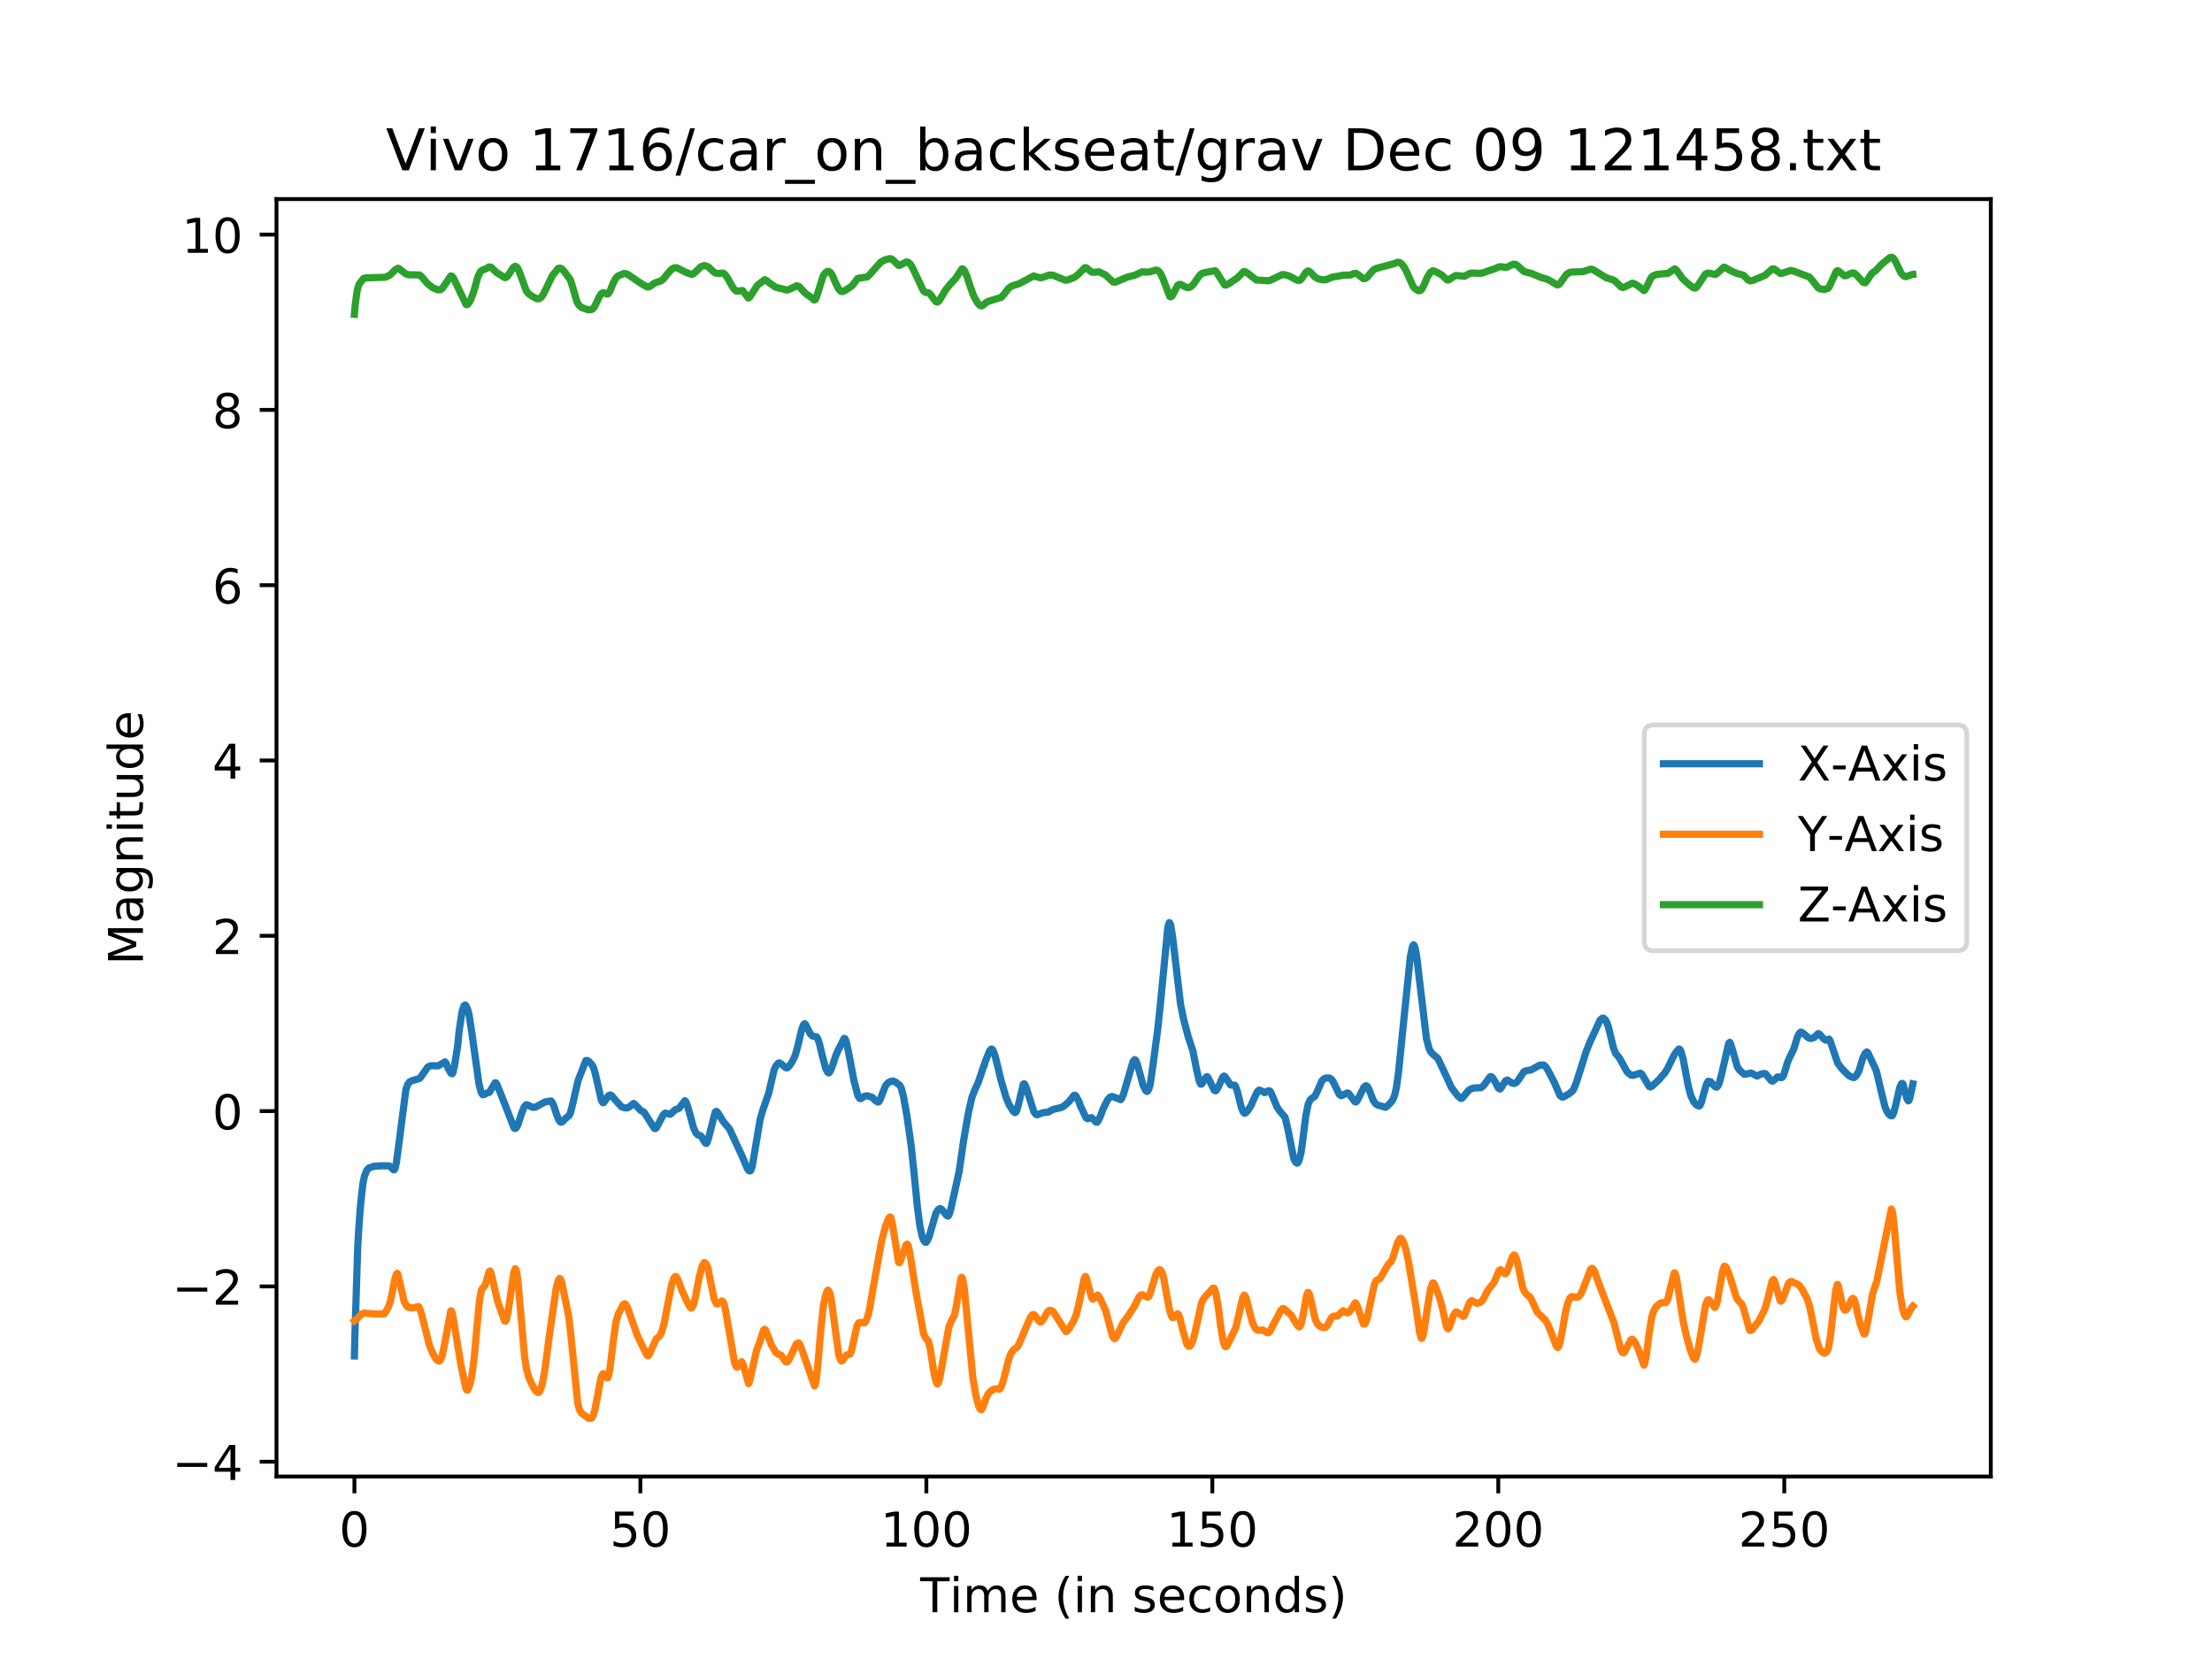<?xml version="1.0" encoding="utf-8" standalone="no"?>
<!DOCTYPE svg PUBLIC "-//W3C//DTD SVG 1.1//EN"
  "http://www.w3.org/Graphics/SVG/1.1/DTD/svg11.dtd">
<!-- Created with matplotlib (https://matplotlib.org/) -->
<svg height="345.6pt" version="1.1" viewBox="0 0 460.8 345.6" width="460.8pt" xmlns="http://www.w3.org/2000/svg" xmlns:xlink="http://www.w3.org/1999/xlink">
 <defs>
  <style type="text/css">
*{stroke-linecap:butt;stroke-linejoin:round;}
  </style>
 </defs>
 <g id="figure_1">
  <g id="patch_1">
   <path d="M 0 345.6 
L 460.8 345.6 
L 460.8 0 
L 0 0 
z
" style="fill:#ffffff;"/>
  </g>
  <g id="axes_1">
   <g id="patch_2">
    <path d="M 57.6 307.584 
L 414.72 307.584 
L 414.72 41.472 
L 57.6 41.472 
z
" style="fill:#ffffff;"/>
   </g>
   <g id="matplotlib.axis_1">
    <g id="xtick_1">
     <g id="line2d_1">
      <defs>
       <path d="M 0 0 
L 0 3.5 
" id="mf038169e61" style="stroke:#000000;stroke-width:0.8;"/>
      </defs>
      <g>
       <use style="stroke:#000000;stroke-width:0.8;" x="73.833" xlink:href="#mf038169e61" y="307.584"/>
      </g>
     </g>
     <g id="text_1">
      <!-- 0 -->
      <defs>
       <path d="M 31.781 66.406 
Q 24.172 66.406 20.328 58.906 
Q 16.5 51.422 16.5 36.375 
Q 16.5 21.391 20.328 13.891 
Q 24.172 6.391 31.781 6.391 
Q 39.453 6.391 43.281 13.891 
Q 47.125 21.391 47.125 36.375 
Q 47.125 51.422 43.281 58.906 
Q 39.453 66.406 31.781 66.406 
z
M 31.781 74.219 
Q 44.047 74.219 50.516 64.516 
Q 56.984 54.828 56.984 36.375 
Q 56.984 17.969 50.516 8.266 
Q 44.047 -1.422 31.781 -1.422 
Q 19.531 -1.422 13.062 8.266 
Q 6.594 17.969 6.594 36.375 
Q 6.594 54.828 13.062 64.516 
Q 19.531 74.219 31.781 74.219 
z
" id="DejaVuSans-48"/>
      </defs>
      <g transform="translate(70.651 322.182)scale(0.1 -0.1)">
       <use xlink:href="#DejaVuSans-48"/>
      </g>
     </g>
    </g>
    <g id="xtick_2">
     <g id="line2d_2">
      <g>
       <use style="stroke:#000000;stroke-width:0.8;" x="133.405" xlink:href="#mf038169e61" y="307.584"/>
      </g>
     </g>
     <g id="text_2">
      <!-- 50 -->
      <defs>
       <path d="M 10.797 72.906 
L 49.516 72.906 
L 49.516 64.594 
L 19.828 64.594 
L 19.828 46.734 
Q 21.969 47.469 24.109 47.828 
Q 26.266 48.188 28.422 48.188 
Q 40.625 48.188 47.75 41.5 
Q 54.891 34.812 54.891 23.391 
Q 54.891 11.625 47.562 5.094 
Q 40.234 -1.422 26.906 -1.422 
Q 22.312 -1.422 17.547 -0.641 
Q 12.797 0.141 7.719 1.703 
L 7.719 11.625 
Q 12.109 9.234 16.797 8.062 
Q 21.484 6.891 26.703 6.891 
Q 35.156 6.891 40.078 11.328 
Q 45.016 15.766 45.016 23.391 
Q 45.016 31 40.078 35.438 
Q 35.156 39.891 26.703 39.891 
Q 22.75 39.891 18.812 39.016 
Q 14.891 38.141 10.797 36.281 
z
" id="DejaVuSans-53"/>
      </defs>
      <g transform="translate(127.043 322.182)scale(0.1 -0.1)">
       <use xlink:href="#DejaVuSans-53"/>
       <use x="63.623" xlink:href="#DejaVuSans-48"/>
      </g>
     </g>
    </g>
    <g id="xtick_3">
     <g id="line2d_3">
      <g>
       <use style="stroke:#000000;stroke-width:0.8;" x="192.978" xlink:href="#mf038169e61" y="307.584"/>
      </g>
     </g>
     <g id="text_3">
      <!-- 100 -->
      <defs>
       <path d="M 12.406 8.297 
L 28.516 8.297 
L 28.516 63.922 
L 10.984 60.406 
L 10.984 69.391 
L 28.422 72.906 
L 38.281 72.906 
L 38.281 8.297 
L 54.391 8.297 
L 54.391 0 
L 12.406 0 
z
" id="DejaVuSans-49"/>
      </defs>
      <g transform="translate(183.434 322.182)scale(0.1 -0.1)">
       <use xlink:href="#DejaVuSans-49"/>
       <use x="63.623" xlink:href="#DejaVuSans-48"/>
       <use x="127.246" xlink:href="#DejaVuSans-48"/>
      </g>
     </g>
    </g>
    <g id="xtick_4">
     <g id="line2d_4">
      <g>
       <use style="stroke:#000000;stroke-width:0.8;" x="252.55" xlink:href="#mf038169e61" y="307.584"/>
      </g>
     </g>
     <g id="text_4">
      <!-- 150 -->
      <g transform="translate(243.006 322.182)scale(0.1 -0.1)">
       <use xlink:href="#DejaVuSans-49"/>
       <use x="63.623" xlink:href="#DejaVuSans-53"/>
       <use x="127.246" xlink:href="#DejaVuSans-48"/>
      </g>
     </g>
    </g>
    <g id="xtick_5">
     <g id="line2d_5">
      <g>
       <use style="stroke:#000000;stroke-width:0.8;" x="312.123" xlink:href="#mf038169e61" y="307.584"/>
      </g>
     </g>
     <g id="text_5">
      <!-- 200 -->
      <defs>
       <path d="M 19.188 8.297 
L 53.609 8.297 
L 53.609 0 
L 7.328 0 
L 7.328 8.297 
Q 12.938 14.109 22.625 23.891 
Q 32.328 33.688 34.812 36.531 
Q 39.547 41.844 41.422 45.531 
Q 43.312 49.219 43.312 52.781 
Q 43.312 58.594 39.234 62.25 
Q 35.156 65.922 28.609 65.922 
Q 23.969 65.922 18.812 64.312 
Q 13.672 62.703 7.812 59.422 
L 7.812 69.391 
Q 13.766 71.781 18.938 73 
Q 24.125 74.219 28.422 74.219 
Q 39.75 74.219 46.484 68.547 
Q 53.219 62.891 53.219 53.422 
Q 53.219 48.922 51.531 44.891 
Q 49.859 40.875 45.406 35.406 
Q 44.188 33.984 37.641 27.219 
Q 31.109 20.453 19.188 8.297 
z
" id="DejaVuSans-50"/>
      </defs>
      <g transform="translate(302.579 322.182)scale(0.1 -0.1)">
       <use xlink:href="#DejaVuSans-50"/>
       <use x="63.623" xlink:href="#DejaVuSans-48"/>
       <use x="127.246" xlink:href="#DejaVuSans-48"/>
      </g>
     </g>
    </g>
    <g id="xtick_6">
     <g id="line2d_6">
      <g>
       <use style="stroke:#000000;stroke-width:0.8;" x="371.695" xlink:href="#mf038169e61" y="307.584"/>
      </g>
     </g>
     <g id="text_6">
      <!-- 250 -->
      <g transform="translate(362.151 322.182)scale(0.1 -0.1)">
       <use xlink:href="#DejaVuSans-50"/>
       <use x="63.623" xlink:href="#DejaVuSans-53"/>
       <use x="127.246" xlink:href="#DejaVuSans-48"/>
      </g>
     </g>
    </g>
    <g id="text_7">
     <!-- Time (in seconds) -->
     <defs>
      <path d="M -0.297 72.906 
L 61.375 72.906 
L 61.375 64.594 
L 35.5 64.594 
L 35.5 0 
L 25.594 0 
L 25.594 64.594 
L -0.297 64.594 
z
" id="DejaVuSans-84"/>
      <path d="M 9.422 54.688 
L 18.406 54.688 
L 18.406 0 
L 9.422 0 
z
M 9.422 75.984 
L 18.406 75.984 
L 18.406 64.594 
L 9.422 64.594 
z
" id="DejaVuSans-105"/>
      <path d="M 52 44.188 
Q 55.375 50.25 60.062 53.125 
Q 64.75 56 71.094 56 
Q 79.641 56 84.281 50.016 
Q 88.922 44.047 88.922 33.016 
L 88.922 0 
L 79.891 0 
L 79.891 32.719 
Q 79.891 40.578 77.094 44.375 
Q 74.312 48.188 68.609 48.188 
Q 61.625 48.188 57.562 43.547 
Q 53.516 38.922 53.516 30.906 
L 53.516 0 
L 44.484 0 
L 44.484 32.719 
Q 44.484 40.625 41.703 44.406 
Q 38.922 48.188 33.109 48.188 
Q 26.219 48.188 22.156 43.531 
Q 18.109 38.875 18.109 30.906 
L 18.109 0 
L 9.078 0 
L 9.078 54.688 
L 18.109 54.688 
L 18.109 46.188 
Q 21.188 51.219 25.484 53.609 
Q 29.781 56 35.688 56 
Q 41.656 56 45.828 52.969 
Q 50 49.953 52 44.188 
z
" id="DejaVuSans-109"/>
      <path d="M 56.203 29.594 
L 56.203 25.203 
L 14.891 25.203 
Q 15.484 15.922 20.484 11.062 
Q 25.484 6.203 34.422 6.203 
Q 39.594 6.203 44.453 7.469 
Q 49.312 8.734 54.109 11.281 
L 54.109 2.781 
Q 49.266 0.734 44.188 -0.344 
Q 39.109 -1.422 33.891 -1.422 
Q 20.797 -1.422 13.156 6.188 
Q 5.516 13.812 5.516 26.812 
Q 5.516 40.234 12.766 48.109 
Q 20.016 56 32.328 56 
Q 43.359 56 49.781 48.891 
Q 56.203 41.797 56.203 29.594 
z
M 47.219 32.234 
Q 47.125 39.594 43.094 43.984 
Q 39.062 48.391 32.422 48.391 
Q 24.906 48.391 20.391 44.141 
Q 15.875 39.891 15.188 32.172 
z
" id="DejaVuSans-101"/>
      <path id="DejaVuSans-32"/>
      <path d="M 31 75.875 
Q 24.469 64.656 21.281 53.656 
Q 18.109 42.672 18.109 31.391 
Q 18.109 20.125 21.312 9.062 
Q 24.516 -2 31 -13.188 
L 23.188 -13.188 
Q 15.875 -1.703 12.234 9.375 
Q 8.594 20.453 8.594 31.391 
Q 8.594 42.281 12.203 53.312 
Q 15.828 64.359 23.188 75.875 
z
" id="DejaVuSans-40"/>
      <path d="M 54.891 33.016 
L 54.891 0 
L 45.906 0 
L 45.906 32.719 
Q 45.906 40.484 42.875 44.328 
Q 39.844 48.188 33.797 48.188 
Q 26.516 48.188 22.312 43.547 
Q 18.109 38.922 18.109 30.906 
L 18.109 0 
L 9.078 0 
L 9.078 54.688 
L 18.109 54.688 
L 18.109 46.188 
Q 21.344 51.125 25.703 53.562 
Q 30.078 56 35.797 56 
Q 45.219 56 50.047 50.172 
Q 54.891 44.344 54.891 33.016 
z
" id="DejaVuSans-110"/>
      <path d="M 44.281 53.078 
L 44.281 44.578 
Q 40.484 46.531 36.375 47.5 
Q 32.281 48.484 27.875 48.484 
Q 21.188 48.484 17.844 46.438 
Q 14.5 44.391 14.5 40.281 
Q 14.5 37.156 16.891 35.375 
Q 19.281 33.594 26.516 31.984 
L 29.594 31.297 
Q 39.156 29.25 43.188 25.516 
Q 47.219 21.781 47.219 15.094 
Q 47.219 7.469 41.188 3.016 
Q 35.156 -1.422 24.609 -1.422 
Q 20.219 -1.422 15.453 -0.562 
Q 10.688 0.297 5.422 2 
L 5.422 11.281 
Q 10.406 8.688 15.234 7.391 
Q 20.062 6.109 24.812 6.109 
Q 31.156 6.109 34.562 8.281 
Q 37.984 10.453 37.984 14.406 
Q 37.984 18.062 35.516 20.016 
Q 33.062 21.969 24.703 23.781 
L 21.578 24.516 
Q 13.234 26.266 9.516 29.906 
Q 5.812 33.547 5.812 39.891 
Q 5.812 47.609 11.281 51.797 
Q 16.75 56 26.812 56 
Q 31.781 56 36.172 55.266 
Q 40.578 54.547 44.281 53.078 
z
" id="DejaVuSans-115"/>
      <path d="M 48.781 52.594 
L 48.781 44.188 
Q 44.969 46.297 41.141 47.344 
Q 37.312 48.391 33.406 48.391 
Q 24.656 48.391 19.812 42.844 
Q 14.984 37.312 14.984 27.297 
Q 14.984 17.281 19.812 11.734 
Q 24.656 6.203 33.406 6.203 
Q 37.312 6.203 41.141 7.25 
Q 44.969 8.297 48.781 10.406 
L 48.781 2.094 
Q 45.016 0.344 40.984 -0.531 
Q 36.969 -1.422 32.422 -1.422 
Q 20.062 -1.422 12.781 6.344 
Q 5.516 14.109 5.516 27.297 
Q 5.516 40.672 12.859 48.328 
Q 20.219 56 33.016 56 
Q 37.156 56 41.109 55.141 
Q 45.062 54.297 48.781 52.594 
z
" id="DejaVuSans-99"/>
      <path d="M 30.609 48.391 
Q 23.391 48.391 19.188 42.75 
Q 14.984 37.109 14.984 27.297 
Q 14.984 17.484 19.156 11.844 
Q 23.344 6.203 30.609 6.203 
Q 37.797 6.203 41.984 11.859 
Q 46.188 17.531 46.188 27.297 
Q 46.188 37.016 41.984 42.703 
Q 37.797 48.391 30.609 48.391 
z
M 30.609 56 
Q 42.328 56 49.016 48.375 
Q 55.719 40.766 55.719 27.297 
Q 55.719 13.875 49.016 6.219 
Q 42.328 -1.422 30.609 -1.422 
Q 18.844 -1.422 12.172 6.219 
Q 5.516 13.875 5.516 27.297 
Q 5.516 40.766 12.172 48.375 
Q 18.844 56 30.609 56 
z
" id="DejaVuSans-111"/>
      <path d="M 45.406 46.391 
L 45.406 75.984 
L 54.391 75.984 
L 54.391 0 
L 45.406 0 
L 45.406 8.203 
Q 42.578 3.328 38.25 0.953 
Q 33.938 -1.422 27.875 -1.422 
Q 17.969 -1.422 11.734 6.484 
Q 5.516 14.406 5.516 27.297 
Q 5.516 40.188 11.734 48.094 
Q 17.969 56 27.875 56 
Q 33.938 56 38.25 53.625 
Q 42.578 51.266 45.406 46.391 
z
M 14.797 27.297 
Q 14.797 17.391 18.875 11.75 
Q 22.953 6.109 30.078 6.109 
Q 37.203 6.109 41.297 11.75 
Q 45.406 17.391 45.406 27.297 
Q 45.406 37.203 41.297 42.844 
Q 37.203 48.484 30.078 48.484 
Q 22.953 48.484 18.875 42.844 
Q 14.797 37.203 14.797 27.297 
z
" id="DejaVuSans-100"/>
      <path d="M 8.016 75.875 
L 15.828 75.875 
Q 23.141 64.359 26.781 53.312 
Q 30.422 42.281 30.422 31.391 
Q 30.422 20.453 26.781 9.375 
Q 23.141 -1.703 15.828 -13.188 
L 8.016 -13.188 
Q 14.5 -2 17.703 9.062 
Q 20.906 20.125 20.906 31.391 
Q 20.906 42.672 17.703 53.656 
Q 14.5 64.656 8.016 75.875 
z
" id="DejaVuSans-41"/>
     </defs>
     <g transform="translate(191.697 335.861)scale(0.1 -0.1)">
      <use xlink:href="#DejaVuSans-84"/>
      <use x="61.037" xlink:href="#DejaVuSans-105"/>
      <use x="88.82" xlink:href="#DejaVuSans-109"/>
      <use x="186.232" xlink:href="#DejaVuSans-101"/>
      <use x="247.756" xlink:href="#DejaVuSans-32"/>
      <use x="279.543" xlink:href="#DejaVuSans-40"/>
      <use x="318.557" xlink:href="#DejaVuSans-105"/>
      <use x="346.34" xlink:href="#DejaVuSans-110"/>
      <use x="409.719" xlink:href="#DejaVuSans-32"/>
      <use x="441.506" xlink:href="#DejaVuSans-115"/>
      <use x="493.605" xlink:href="#DejaVuSans-101"/>
      <use x="555.129" xlink:href="#DejaVuSans-99"/>
      <use x="610.109" xlink:href="#DejaVuSans-111"/>
      <use x="671.291" xlink:href="#DejaVuSans-110"/>
      <use x="734.67" xlink:href="#DejaVuSans-100"/>
      <use x="798.146" xlink:href="#DejaVuSans-115"/>
      <use x="850.246" xlink:href="#DejaVuSans-41"/>
     </g>
    </g>
   </g>
   <g id="matplotlib.axis_2">
    <g id="ytick_1">
     <g id="line2d_7">
      <defs>
       <path d="M 0 0 
L -3.5 0 
" id="m3934ffe1f2" style="stroke:#000000;stroke-width:0.8;"/>
      </defs>
      <g>
       <use style="stroke:#000000;stroke-width:0.8;" x="57.6" xlink:href="#m3934ffe1f2" y="304.502"/>
      </g>
     </g>
     <g id="text_8">
      <!-- −4 -->
      <defs>
       <path d="M 10.594 35.5 
L 73.188 35.5 
L 73.188 27.203 
L 10.594 27.203 
z
" id="DejaVuSans-8722"/>
       <path d="M 37.797 64.312 
L 12.891 25.391 
L 37.797 25.391 
z
M 35.203 72.906 
L 47.609 72.906 
L 47.609 25.391 
L 58.016 25.391 
L 58.016 17.188 
L 47.609 17.188 
L 47.609 0 
L 37.797 0 
L 37.797 17.188 
L 4.891 17.188 
L 4.891 26.703 
z
" id="DejaVuSans-52"/>
      </defs>
      <g transform="translate(35.858 308.301)scale(0.1 -0.1)">
       <use xlink:href="#DejaVuSans-8722"/>
       <use x="83.789" xlink:href="#DejaVuSans-52"/>
      </g>
     </g>
    </g>
    <g id="ytick_2">
     <g id="line2d_8">
      <g>
       <use style="stroke:#000000;stroke-width:0.8;" x="57.6" xlink:href="#m3934ffe1f2" y="267.983"/>
      </g>
     </g>
     <g id="text_9">
      <!-- −2 -->
      <g transform="translate(35.858 271.782)scale(0.1 -0.1)">
       <use xlink:href="#DejaVuSans-8722"/>
       <use x="83.789" xlink:href="#DejaVuSans-50"/>
      </g>
     </g>
    </g>
    <g id="ytick_3">
     <g id="line2d_9">
      <g>
       <use style="stroke:#000000;stroke-width:0.8;" x="57.6" xlink:href="#m3934ffe1f2" y="231.464"/>
      </g>
     </g>
     <g id="text_10">
      <!-- 0 -->
      <g transform="translate(44.237 235.263)scale(0.1 -0.1)">
       <use xlink:href="#DejaVuSans-48"/>
      </g>
     </g>
    </g>
    <g id="ytick_4">
     <g id="line2d_10">
      <g>
       <use style="stroke:#000000;stroke-width:0.8;" x="57.6" xlink:href="#m3934ffe1f2" y="194.945"/>
      </g>
     </g>
     <g id="text_11">
      <!-- 2 -->
      <g transform="translate(44.237 198.744)scale(0.1 -0.1)">
       <use xlink:href="#DejaVuSans-50"/>
      </g>
     </g>
    </g>
    <g id="ytick_5">
     <g id="line2d_11">
      <g>
       <use style="stroke:#000000;stroke-width:0.8;" x="57.6" xlink:href="#m3934ffe1f2" y="158.426"/>
      </g>
     </g>
     <g id="text_12">
      <!-- 4 -->
      <g transform="translate(44.237 162.226)scale(0.1 -0.1)">
       <use xlink:href="#DejaVuSans-52"/>
      </g>
     </g>
    </g>
    <g id="ytick_6">
     <g id="line2d_12">
      <g>
       <use style="stroke:#000000;stroke-width:0.8;" x="57.6" xlink:href="#m3934ffe1f2" y="121.908"/>
      </g>
     </g>
     <g id="text_13">
      <!-- 6 -->
      <defs>
       <path d="M 33.016 40.375 
Q 26.375 40.375 22.484 35.828 
Q 18.609 31.297 18.609 23.391 
Q 18.609 15.531 22.484 10.953 
Q 26.375 6.391 33.016 6.391 
Q 39.656 6.391 43.531 10.953 
Q 47.406 15.531 47.406 23.391 
Q 47.406 31.297 43.531 35.828 
Q 39.656 40.375 33.016 40.375 
z
M 52.594 71.297 
L 52.594 62.312 
Q 48.875 64.062 45.094 64.984 
Q 41.312 65.922 37.594 65.922 
Q 27.828 65.922 22.672 59.328 
Q 17.531 52.734 16.797 39.406 
Q 19.672 43.656 24.016 45.922 
Q 28.375 48.188 33.594 48.188 
Q 44.578 48.188 50.953 41.516 
Q 57.328 34.859 57.328 23.391 
Q 57.328 12.156 50.688 5.359 
Q 44.047 -1.422 33.016 -1.422 
Q 20.359 -1.422 13.672 8.266 
Q 6.984 17.969 6.984 36.375 
Q 6.984 53.656 15.188 63.938 
Q 23.391 74.219 37.203 74.219 
Q 40.922 74.219 44.703 73.484 
Q 48.484 72.75 52.594 71.297 
z
" id="DejaVuSans-54"/>
      </defs>
      <g transform="translate(44.237 125.707)scale(0.1 -0.1)">
       <use xlink:href="#DejaVuSans-54"/>
      </g>
     </g>
    </g>
    <g id="ytick_7">
     <g id="line2d_13">
      <g>
       <use style="stroke:#000000;stroke-width:0.8;" x="57.6" xlink:href="#m3934ffe1f2" y="85.389"/>
      </g>
     </g>
     <g id="text_14">
      <!-- 8 -->
      <defs>
       <path d="M 31.781 34.625 
Q 24.75 34.625 20.719 30.859 
Q 16.703 27.094 16.703 20.516 
Q 16.703 13.922 20.719 10.156 
Q 24.75 6.391 31.781 6.391 
Q 38.812 6.391 42.859 10.172 
Q 46.922 13.969 46.922 20.516 
Q 46.922 27.094 42.891 30.859 
Q 38.875 34.625 31.781 34.625 
z
M 21.922 38.812 
Q 15.578 40.375 12.031 44.719 
Q 8.5 49.078 8.5 55.328 
Q 8.5 64.062 14.719 69.141 
Q 20.953 74.219 31.781 74.219 
Q 42.672 74.219 48.875 69.141 
Q 55.078 64.062 55.078 55.328 
Q 55.078 49.078 51.531 44.719 
Q 48 40.375 41.703 38.812 
Q 48.828 37.156 52.797 32.312 
Q 56.781 27.484 56.781 20.516 
Q 56.781 9.906 50.312 4.234 
Q 43.844 -1.422 31.781 -1.422 
Q 19.734 -1.422 13.25 4.234 
Q 6.781 9.906 6.781 20.516 
Q 6.781 27.484 10.781 32.312 
Q 14.797 37.156 21.922 38.812 
z
M 18.312 54.391 
Q 18.312 48.734 21.844 45.562 
Q 25.391 42.391 31.781 42.391 
Q 38.141 42.391 41.719 45.562 
Q 45.312 48.734 45.312 54.391 
Q 45.312 60.062 41.719 63.234 
Q 38.141 66.406 31.781 66.406 
Q 25.391 66.406 21.844 63.234 
Q 18.312 60.062 18.312 54.391 
z
" id="DejaVuSans-56"/>
      </defs>
      <g transform="translate(44.237 89.188)scale(0.1 -0.1)">
       <use xlink:href="#DejaVuSans-56"/>
      </g>
     </g>
    </g>
    <g id="ytick_8">
     <g id="line2d_14">
      <g>
       <use style="stroke:#000000;stroke-width:0.8;" x="57.6" xlink:href="#m3934ffe1f2" y="48.87"/>
      </g>
     </g>
     <g id="text_15">
      <!-- 10 -->
      <g transform="translate(37.875 52.669)scale(0.1 -0.1)">
       <use xlink:href="#DejaVuSans-49"/>
       <use x="63.623" xlink:href="#DejaVuSans-48"/>
      </g>
     </g>
    </g>
    <g id="text_16">
     <!-- Magnitude -->
     <defs>
      <path d="M 9.812 72.906 
L 24.516 72.906 
L 43.109 23.297 
L 61.812 72.906 
L 76.516 72.906 
L 76.516 0 
L 66.891 0 
L 66.891 64.016 
L 48.094 14.016 
L 38.188 14.016 
L 19.391 64.016 
L 19.391 0 
L 9.812 0 
z
" id="DejaVuSans-77"/>
      <path d="M 34.281 27.484 
Q 23.391 27.484 19.188 25 
Q 14.984 22.516 14.984 16.5 
Q 14.984 11.719 18.141 8.906 
Q 21.297 6.109 26.703 6.109 
Q 34.188 6.109 38.703 11.406 
Q 43.219 16.703 43.219 25.484 
L 43.219 27.484 
z
M 52.203 31.203 
L 52.203 0 
L 43.219 0 
L 43.219 8.297 
Q 40.141 3.328 35.547 0.953 
Q 30.953 -1.422 24.312 -1.422 
Q 15.922 -1.422 10.953 3.297 
Q 6 8.016 6 15.922 
Q 6 25.141 12.172 29.828 
Q 18.359 34.516 30.609 34.516 
L 43.219 34.516 
L 43.219 35.406 
Q 43.219 41.609 39.141 45 
Q 35.062 48.391 27.688 48.391 
Q 23 48.391 18.547 47.266 
Q 14.109 46.141 10.016 43.891 
L 10.016 52.203 
Q 14.938 54.109 19.578 55.047 
Q 24.219 56 28.609 56 
Q 40.484 56 46.344 49.844 
Q 52.203 43.703 52.203 31.203 
z
" id="DejaVuSans-97"/>
      <path d="M 45.406 27.984 
Q 45.406 37.75 41.375 43.109 
Q 37.359 48.484 30.078 48.484 
Q 22.859 48.484 18.828 43.109 
Q 14.797 37.75 14.797 27.984 
Q 14.797 18.266 18.828 12.891 
Q 22.859 7.516 30.078 7.516 
Q 37.359 7.516 41.375 12.891 
Q 45.406 18.266 45.406 27.984 
z
M 54.391 6.781 
Q 54.391 -7.172 48.188 -13.984 
Q 42 -20.797 29.203 -20.797 
Q 24.469 -20.797 20.266 -20.094 
Q 16.062 -19.391 12.109 -17.922 
L 12.109 -9.188 
Q 16.062 -11.328 19.922 -12.344 
Q 23.781 -13.375 27.781 -13.375 
Q 36.625 -13.375 41.016 -8.766 
Q 45.406 -4.156 45.406 5.172 
L 45.406 9.625 
Q 42.625 4.781 38.281 2.391 
Q 33.938 0 27.875 0 
Q 17.828 0 11.672 7.656 
Q 5.516 15.328 5.516 27.984 
Q 5.516 40.672 11.672 48.328 
Q 17.828 56 27.875 56 
Q 33.938 56 38.281 53.609 
Q 42.625 51.219 45.406 46.391 
L 45.406 54.688 
L 54.391 54.688 
z
" id="DejaVuSans-103"/>
      <path d="M 18.312 70.219 
L 18.312 54.688 
L 36.812 54.688 
L 36.812 47.703 
L 18.312 47.703 
L 18.312 18.016 
Q 18.312 11.328 20.141 9.422 
Q 21.969 7.516 27.594 7.516 
L 36.812 7.516 
L 36.812 0 
L 27.594 0 
Q 17.188 0 13.234 3.875 
Q 9.281 7.766 9.281 18.016 
L 9.281 47.703 
L 2.688 47.703 
L 2.688 54.688 
L 9.281 54.688 
L 9.281 70.219 
z
" id="DejaVuSans-116"/>
      <path d="M 8.5 21.578 
L 8.5 54.688 
L 17.484 54.688 
L 17.484 21.922 
Q 17.484 14.156 20.5 10.266 
Q 23.531 6.391 29.594 6.391 
Q 36.859 6.391 41.078 11.031 
Q 45.312 15.672 45.312 23.688 
L 45.312 54.688 
L 54.297 54.688 
L 54.297 0 
L 45.312 0 
L 45.312 8.406 
Q 42.047 3.422 37.719 1 
Q 33.406 -1.422 27.688 -1.422 
Q 18.266 -1.422 13.375 4.438 
Q 8.5 10.297 8.5 21.578 
z
M 31.109 56 
z
" id="DejaVuSans-117"/>
     </defs>
     <g transform="translate(29.778 201.018)rotate(-90)scale(0.1 -0.1)">
      <use xlink:href="#DejaVuSans-77"/>
      <use x="86.279" xlink:href="#DejaVuSans-97"/>
      <use x="147.559" xlink:href="#DejaVuSans-103"/>
      <use x="211.035" xlink:href="#DejaVuSans-110"/>
      <use x="274.414" xlink:href="#DejaVuSans-105"/>
      <use x="302.197" xlink:href="#DejaVuSans-116"/>
      <use x="341.406" xlink:href="#DejaVuSans-117"/>
      <use x="404.785" xlink:href="#DejaVuSans-100"/>
      <use x="468.262" xlink:href="#DejaVuSans-101"/>
     </g>
    </g>
   </g>
   <g id="line2d_15">
    <path clip-path="url(#pe63680e3a4)" d="M 73.833 282.477 
L 73.924 278.419 
L 74.519 259.884 
L 74.71 256.395 
L 75.013 252.193 
L 75.181 250.288 
L 75.607 246.514 
L 75.908 245.062 
L 76.379 243.853 
L 76.863 243.303 
L 77.881 242.964 
L 79.504 242.853 
L 81.122 242.882 
L 81.546 243.268 
L 81.961 243.674 
L 82.138 243.68 
L 82.322 243.322 
L 82.56 242.253 
L 83.037 238.751 
L 84.544 227.025 
L 84.96 225.848 
L 85.318 225.38 
L 85.798 225.139 
L 87.422 224.662 
L 87.899 224.033 
L 89.098 222.304 
L 89.575 222.051 
L 90.117 221.999 
L 91.259 222.051 
L 92.698 221.208 
L 92.88 221.418 
L 93.356 222.53 
L 93.898 223.538 
L 94.202 223.686 
L 94.382 223.352 
L 94.682 222.042 
L 95.341 217.826 
L 95.641 214.842 
L 96.236 210.814 
L 96.662 209.503 
L 96.903 209.36 
L 97.083 209.541 
L 97.437 210.325 
L 97.74 211.56 
L 98.343 215.501 
L 99.783 225.846 
L 100.259 227.631 
L 100.561 228.053 
L 100.8 228.025 
L 101.58 227.656 
L 101.94 227.549 
L 103.136 225.569 
L 103.323 225.588 
L 103.559 226.005 
L 105.002 229.601 
L 107.099 235.007 
L 107.339 235.096 
L 107.577 234.897 
L 107.882 234.326 
L 108.66 231.921 
L 109.196 230.588 
L 109.621 230.125 
L 109.922 230.194 
L 110.999 230.692 
L 111.478 230.653 
L 112.14 230.306 
L 113.577 229.535 
L 114.778 229.334 
L 115.016 229.616 
L 115.392 230.424 
L 115.914 232.07 
L 116.453 233.403 
L 116.814 233.775 
L 117.054 233.75 
L 117.414 233.413 
L 118.132 232.708 
L 118.553 232.392 
L 118.794 231.907 
L 119.214 230.332 
L 120.418 225.118 
L 122.035 220.947 
L 122.34 220.912 
L 122.755 221.195 
L 123.301 221.79 
L 123.658 222.431 
L 124.019 223.703 
L 125.289 229.263 
L 125.579 229.711 
L 125.764 229.694 
L 126.058 229.301 
L 126.78 228.235 
L 127.136 228.085 
L 127.373 228.213 
L 127.858 228.77 
L 129.42 230.529 
L 130.019 230.759 
L 130.679 230.804 
L 131.04 230.619 
L 131.998 229.867 
L 132.236 230.035 
L 133.436 231.286 
L 134.159 231.698 
L 134.631 232.41 
L 136.319 235.067 
L 136.551 235.105 
L 136.796 234.87 
L 137.214 234.047 
L 138.177 232.209 
L 138.596 231.876 
L 138.899 231.944 
L 139.617 232.133 
L 139.919 231.886 
L 140.697 231.143 
L 141.237 230.998 
L 141.477 230.876 
L 141.717 230.54 
L 142.676 229.292 
L 142.858 229.474 
L 143.154 230.17 
L 143.639 231.842 
L 144.475 234.932 
L 144.955 235.977 
L 145.378 236.422 
L 145.856 236.571 
L 146.098 236.72 
L 146.517 237.47 
L 146.932 238.115 
L 147.171 238.197 
L 147.35 237.904 
L 147.651 236.904 
L 148.976 231.688 
L 149.217 231.512 
L 149.454 231.674 
L 149.938 232.433 
L 150.656 233.612 
L 151.978 235.199 
L 154.491 240.624 
L 155.704 243.449 
L 155.993 243.868 
L 156.298 243.931 
L 156.469 243.699 
L 156.716 242.892 
L 157.251 239.754 
L 158.335 233.256 
L 158.816 231.543 
L 160.133 227.737 
L 161.271 222.83 
L 161.695 221.976 
L 162.114 221.491 
L 162.353 221.41 
L 162.652 221.558 
L 163.134 221.964 
L 163.673 222.423 
L 163.973 222.462 
L 164.334 222.157 
L 164.991 221.243 
L 165.651 219.868 
L 166.201 217.906 
L 166.97 214.567 
L 167.394 213.464 
L 167.631 213.261 
L 167.812 213.421 
L 168.294 214.36 
L 168.828 215.415 
L 169.251 215.828 
L 169.609 215.909 
L 170.089 215.978 
L 170.333 216.313 
L 170.693 217.368 
L 171.295 219.91 
L 172.009 222.573 
L 172.429 223.389 
L 172.671 223.51 
L 172.91 223.245 
L 173.278 222.406 
L 174.233 219.556 
L 174.292 219.556 
L 174.528 218.902 
L 175.851 216.305 
L 176.036 216.386 
L 176.274 216.947 
L 176.695 218.831 
L 177.893 225.121 
L 178.734 228.298 
L 179.095 228.828 
L 179.332 228.858 
L 179.575 228.714 
L 180.052 228.371 
L 180.651 228.27 
L 181.674 228.581 
L 182.33 229.241 
L 182.875 229.583 
L 183.055 229.543 
L 183.294 229.198 
L 183.774 227.943 
L 184.43 226.263 
L 184.912 225.625 
L 185.452 225.308 
L 186.052 225.197 
L 186.596 225.431 
L 187.492 226.147 
L 187.79 226.81 
L 188.212 228.422 
L 188.932 232.459 
L 189.829 238.798 
L 190.502 245.248 
L 191.094 251.292 
L 191.634 255.402 
L 192.112 257.615 
L 192.47 258.482 
L 192.773 258.793 
L 192.951 258.767 
L 193.187 258.432 
L 193.563 257.57 
L 194.986 252.689 
L 195.468 251.971 
L 195.825 251.762 
L 196.133 251.885 
L 196.613 252.451 
L 197.151 253.164 
L 197.511 253.334 
L 197.691 253.08 
L 198.056 251.929 
L 198.888 248.197 
L 199.788 244.118 
L 200.406 239.922 
L 200.753 237.489 
L 201.768 231.651 
L 202.487 228.546 
L 203.088 226.977 
L 203.748 225.569 
L 204.419 223.62 
L 204.953 222.01 
L 205.009 222.01 
L 205.25 221.138 
L 206.153 218.904 
L 206.508 218.524 
L 206.69 218.573 
L 206.928 218.935 
L 207.289 219.93 
L 207.954 222.574 
L 208.487 224.868 
L 209.569 228.592 
L 210.23 230.148 
L 211.131 231.561 
L 211.432 231.782 
L 211.61 231.685 
L 211.847 231.23 
L 212.149 230.164 
L 213.168 225.867 
L 213.349 225.766 
L 213.529 225.99 
L 213.832 226.743 
L 215.385 231.63 
L 215.811 232.159 
L 216.11 232.233 
L 216.592 232.027 
L 217.252 231.793 
L 218.385 231.658 
L 219.41 231.101 
L 221.091 230.715 
L 221.69 230.372 
L 222.709 229.47 
L 223.73 228.179 
L 223.966 228.151 
L 224.204 228.413 
L 224.804 229.571 
L 225.044 230.32 
L 226.244 232.869 
L 226.61 233.061 
L 227.028 232.902 
L 227.39 232.83 
L 227.687 233.091 
L 228.346 233.771 
L 228.528 233.786 
L 228.77 233.529 
L 229.259 232.451 
L 229.847 230.887 
L 230.748 229.099 
L 231.229 228.564 
L 231.65 228.41 
L 232.191 228.592 
L 233.444 229.08 
L 233.69 228.78 
L 234.043 227.93 
L 234.585 226.092 
L 236.027 221.128 
L 236.387 220.739 
L 236.567 220.86 
L 236.862 221.494 
L 237.347 223.22 
L 238.128 226.073 
L 238.667 227.175 
L 238.902 227.365 
L 239.09 227.29 
L 239.325 226.886 
L 239.635 225.774 
L 240.287 221.18 
L 241.185 214.326 
L 241.725 209.247 
L 243.283 193.127 
L 243.585 192.194 
L 243.705 192.269 
L 243.893 192.786 
L 244.304 195.393 
L 245.925 209.163 
L 246.582 212.389 
L 247.484 215.829 
L 248.506 218.948 
L 249.224 222.601 
L 249.825 225.25 
L 250.124 225.846 
L 250.307 225.838 
L 250.607 225.418 
L 251.201 224.414 
L 251.441 224.277 
L 251.621 224.422 
L 251.983 225.128 
L 252.942 227.114 
L 253.241 227.239 
L 253.482 227.019 
L 253.905 226.209 
L 254.742 224.349 
L 254.984 224.165 
L 255.162 224.254 
L 255.461 224.672 
L 256.302 225.974 
L 256.606 226.066 
L 257.204 226.051 
L 257.385 226.286 
L 257.815 227.527 
L 258.525 230.478 
L 258.942 231.585 
L 259.245 231.913 
L 259.488 231.83 
L 259.968 231.318 
L 260.639 230.275 
L 261.219 228.891 
L 261.945 227.385 
L 262.305 227.084 
L 262.607 227.164 
L 263.447 227.615 
L 263.807 227.431 
L 264.282 227.21 
L 264.527 227.267 
L 264.761 227.581 
L 265.3 228.875 
L 266.023 230.603 
L 266.563 231.405 
L 267.713 232.776 
L 268.36 235.568 
L 269.505 241.358 
L 269.924 242.139 
L 270.218 242.32 
L 270.402 242.18 
L 270.645 241.644 
L 271.032 240.114 
L 271.254 238.576 
L 272.024 232.489 
L 272.501 230.08 
L 272.922 229.129 
L 273.284 228.797 
L 273.884 228.416 
L 274.362 227.473 
L 275.381 225.148 
L 275.862 224.692 
L 276.284 224.556 
L 276.942 224.582 
L 277.299 224.778 
L 277.66 225.228 
L 278.14 226.197 
L 278.978 227.954 
L 279.341 228.245 
L 279.64 228.174 
L 280.662 227.671 
L 280.901 227.757 
L 281.266 228.175 
L 282.222 229.496 
L 282.464 229.562 
L 282.7 229.329 
L 283.062 228.639 
L 284.141 226.47 
L 284.561 226.165 
L 284.804 226.295 
L 285.172 226.903 
L 286.061 229.214 
L 286.542 229.921 
L 287.021 230.22 
L 288.642 230.671 
L 289.057 230.367 
L 289.776 229.61 
L 290.201 229.001 
L 290.556 228.068 
L 290.917 226.449 
L 291.34 223.345 
L 292.357 213.292 
L 293.799 199.318 
L 294.22 197.25 
L 294.458 196.812 
L 294.583 196.909 
L 294.82 197.605 
L 295.121 199.194 
L 295.719 204.313 
L 297.16 216.392 
L 297.697 218.411 
L 298.062 219.143 
L 298.541 219.66 
L 299.5 220.432 
L 301.363 224.35 
L 302.321 226.501 
L 303.698 228.319 
L 304.303 228.813 
L 304.541 228.789 
L 304.842 228.484 
L 305.981 227.097 
L 306.764 226.697 
L 307.483 226.613 
L 308.441 226.601 
L 308.8 226.389 
L 309.279 225.858 
L 310.415 224.31 
L 310.66 224.272 
L 310.96 224.548 
L 311.382 225.229 
L 312.157 226.695 
L 312.466 226.866 
L 312.701 226.668 
L 313.12 225.948 
L 313.66 225.122 
L 314.018 224.979 
L 314.379 225.227 
L 314.983 225.63 
L 315.462 225.709 
L 315.88 225.503 
L 316.301 225.003 
L 317.442 223.259 
L 317.862 223.076 
L 318.943 222.885 
L 320.742 221.9 
L 321.582 221.864 
L 321.938 222.142 
L 322.417 222.846 
L 323.738 225.384 
L 324.999 228.261 
L 325.43 228.544 
L 325.719 228.515 
L 326.8 227.884 
L 327.521 227.329 
L 327.821 226.903 
L 328.354 225.596 
L 329.443 222.175 
L 330.401 219.122 
L 331.178 217.17 
L 333.335 212.497 
L 333.817 212.096 
L 334.058 212.109 
L 334.416 212.456 
L 334.714 212.965 
L 335.076 213.977 
L 335.813 217.044 
L 336.096 218.259 
L 336.576 219.465 
L 337.057 220.025 
L 337.42 220.516 
L 338.976 223.34 
L 339.751 223.968 
L 340.174 224.022 
L 341.736 223.555 
L 342.095 223.858 
L 342.514 224.585 
L 343.535 226.315 
L 343.835 226.448 
L 344.133 226.273 
L 345.632 224.896 
L 346.355 224.01 
L 346.774 223.568 
L 347.373 222.608 
L 348.275 220.739 
L 348.935 219.493 
L 349.713 218.53 
L 349.894 218.557 
L 350.137 218.922 
L 350.616 220.553 
L 351.35 224.424 
L 351.693 226.238 
L 352.232 228.263 
L 352.893 229.619 
L 353.493 230.231 
L 353.913 230.419 
L 354.099 230.32 
L 354.398 229.725 
L 355.128 227.07 
L 355.475 225.933 
L 355.833 225.251 
L 356.372 225.351 
L 356.971 226.08 
L 357.394 226.446 
L 357.634 226.472 
L 357.877 226.21 
L 358.173 225.544 
L 358.652 223.748 
L 360.094 217.414 
L 360.333 217.132 
L 360.515 217.43 
L 361.111 219.385 
L 361.894 222.183 
L 362.436 223.002 
L 363.393 223.805 
L 363.815 223.744 
L 364.785 223.522 
L 366.031 224.167 
L 366.87 223.741 
L 367.53 223.615 
L 367.832 223.711 
L 368.133 224.089 
L 368.912 225.081 
L 369.271 225.224 
L 369.57 225.01 
L 370.294 224.345 
L 370.532 224.338 
L 371.07 224.499 
L 371.31 224.386 
L 371.552 223.991 
L 372.049 222.438 
L 372.333 221.409 
L 372.814 220.284 
L 373.656 218.584 
L 374.433 216.062 
L 374.793 215.297 
L 375.096 215.013 
L 375.347 215.051 
L 376.058 215.6 
L 376.711 216.189 
L 377.25 216.351 
L 377.913 216.135 
L 378.751 215.316 
L 378.99 215.395 
L 379.289 215.713 
L 379.955 216.449 
L 380.371 216.691 
L 381.031 216.469 
L 381.212 216.749 
L 381.756 218.307 
L 382.83 221.478 
L 383.734 222.679 
L 384.813 223.748 
L 385.114 224.06 
L 385.835 224.425 
L 386.252 224.471 
L 386.675 224.103 
L 387.216 223.186 
L 387.509 222.234 
L 388.056 220.419 
L 388.593 219.384 
L 388.894 219.142 
L 389.076 219.271 
L 389.854 220.84 
L 390.883 223.087 
L 391.772 226.882 
L 392.671 230.556 
L 393.151 231.66 
L 393.21 231.66 
L 393.451 232.083 
L 393.873 232.425 
L 394.181 232.426 
L 394.472 231.856 
L 394.893 230.293 
L 395.731 226.615 
L 396.096 225.77 
L 396.275 225.692 
L 396.455 225.872 
L 396.814 227.415 
L 397.292 228.994 
L 397.533 229.335 
L 397.652 229.265 
L 397.832 228.826 
L 398.198 227.189 
L 398.487 225.789 
L 398.487 225.789 
" style="fill:none;stroke:#1f77b4;stroke-linecap:square;stroke-width:1.5;"/>
   </g>
   <g id="line2d_16">
    <path clip-path="url(#pe63680e3a4)" d="M 73.833 275.153 
L 74.402 274.701 
L 75.359 273.706 
L 75.908 273.512 
L 76.743 273.627 
L 78.788 273.749 
L 79.683 273.706 
L 80.045 273.682 
L 80.462 273.107 
L 80.883 272.318 
L 81.303 271.176 
L 81.802 268.797 
L 82.138 266.855 
L 82.56 265.475 
L 82.751 265.252 
L 82.865 265.386 
L 83.159 266.597 
L 84.176 271.076 
L 84.658 271.986 
L 85.078 272.348 
L 85.621 272.461 
L 86.339 272.371 
L 87.178 272.18 
L 87.422 272.552 
L 87.843 273.843 
L 89.457 280.245 
L 90.176 282.016 
L 90.898 283.19 
L 91.318 283.52 
L 91.561 283.502 
L 91.803 283.226 
L 92.104 282.455 
L 92.579 280.187 
L 93.898 273.083 
L 94.021 273.068 
L 94.202 273.52 
L 94.56 275.385 
L 96.054 284.575 
L 97.023 289.122 
L 97.258 289.595 
L 97.381 289.569 
L 97.616 289.175 
L 97.981 288.09 
L 98.343 286.27 
L 98.761 283.058 
L 99.367 276.309 
L 99.9 270.814 
L 100.259 268.855 
L 100.561 268.29 
L 100.98 267.883 
L 101.221 267.223 
L 101.883 264.91 
L 101.94 264.91 
L 102.063 264.764 
L 102.195 264.895 
L 102.54 266.242 
L 103.619 270.97 
L 105.12 275.184 
L 105.298 275.232 
L 105.491 274.907 
L 105.839 273.366 
L 106.32 269.981 
L 107.04 265.057 
L 107.339 264.288 
L 107.459 264.427 
L 107.639 265.076 
L 107.882 266.698 
L 108.357 272.09 
L 109.264 282.455 
L 109.679 285.18 
L 110.161 286.951 
L 110.759 288.322 
L 111.542 289.661 
L 111.961 290.057 
L 112.2 290.071 
L 112.442 289.814 
L 112.738 289.103 
L 113.102 287.656 
L 113.577 284.804 
L 114.418 278.39 
L 115.854 268.411 
L 116.275 266.768 
L 116.574 266.319 
L 116.754 266.452 
L 116.994 267.055 
L 117.354 268.736 
L 118.014 271.926 
L 118.493 274.365 
L 118.973 278.62 
L 120.361 292.404 
L 120.721 293.688 
L 121.138 294.42 
L 121.557 294.7 
L 122.229 295.19 
L 122.576 295.437 
L 122.996 295.479 
L 123.301 295.355 
L 123.541 294.96 
L 123.897 293.8 
L 124.381 291.359 
L 125.16 287.11 
L 125.458 286.319 
L 125.698 286.144 
L 125.878 286.294 
L 126.475 287.041 
L 126.6 287 
L 126.78 286.549 
L 127.079 284.959 
L 127.799 279.017 
L 128.338 275.292 
L 128.76 273.82 
L 129.834 271.747 
L 130.139 271.582 
L 130.38 271.764 
L 130.74 272.436 
L 131.887 275.688 
L 132.713 278.081 
L 133.496 279.72 
L 134.755 282.282 
L 134.992 282.427 
L 135.192 282.29 
L 136.677 278.95 
L 137.457 278.265 
L 137.876 277.389 
L 138.357 275.669 
L 139.016 272.185 
L 139.919 267.593 
L 140.337 266.349 
L 140.636 265.937 
L 140.818 265.922 
L 141.052 266.227 
L 141.551 267.411 
L 142.024 268.744 
L 142.436 269.659 
L 143.154 271.192 
L 143.696 272.249 
L 143.998 272.492 
L 144.176 272.381 
L 144.475 271.723 
L 144.849 270.321 
L 145.614 266.246 
L 146.273 263.726 
L 146.692 263.023 
L 146.87 263.036 
L 147.11 263.336 
L 147.47 264.106 
L 147.83 266.01 
L 148.795 270.714 
L 149.217 271.574 
L 149.454 271.658 
L 149.753 271.438 
L 150.356 271.006 
L 150.538 271.086 
L 150.778 271.517 
L 151.076 272.603 
L 151.555 275.374 
L 153.051 283.999 
L 153.41 284.755 
L 153.59 284.814 
L 153.833 284.557 
L 154.491 283.676 
L 154.614 283.771 
L 154.855 284.418 
L 155.931 288.226 
L 156.115 287.854 
L 156.353 286.829 
L 157.612 281.252 
L 158.214 279.744 
L 159.055 277.086 
L 159.291 276.9 
L 159.481 277.058 
L 159.954 278.219 
L 160.672 280.106 
L 161.577 281.678 
L 161.932 281.993 
L 162.717 282.317 
L 163.134 282.899 
L 163.673 283.676 
L 163.913 283.719 
L 164.154 283.565 
L 164.452 283.064 
L 165.891 279.939 
L 166.311 279.738 
L 166.495 279.871 
L 166.91 280.793 
L 169.669 288.709 
L 169.79 288.528 
L 169.968 287.747 
L 170.272 285.381 
L 170.875 278.316 
L 171.474 272.338 
L 171.895 270.108 
L 172.311 268.923 
L 172.49 268.765 
L 172.671 268.918 
L 172.91 269.53 
L 173.212 271.038 
L 173.568 273.709 
L 174.709 282.159 
L 175.129 283.392 
L 175.308 283.508 
L 175.553 283.357 
L 175.976 282.705 
L 176.389 282.253 
L 176.82 282.155 
L 177.112 282.046 
L 177.355 281.482 
L 177.77 279.599 
L 178.493 276.3 
L 178.854 275.6 
L 179.212 275.478 
L 179.812 275.552 
L 180.124 275.567 
L 180.413 275.161 
L 180.769 274.223 
L 181.131 272.721 
L 181.852 268.528 
L 183.65 258.552 
L 184.492 255.355 
L 185.095 253.857 
L 185.394 253.509 
L 185.514 253.556 
L 185.694 254.039 
L 185.992 255.578 
L 187.187 262.96 
L 187.372 263.046 
L 187.549 262.787 
L 187.908 261.713 
L 188.749 259.344 
L 188.991 259.168 
L 189.169 259.456 
L 189.47 260.623 
L 189.953 263.649 
L 190.673 268.315 
L 191.448 272.578 
L 192.409 277.863 
L 192.773 278.663 
L 193.433 279.476 
L 193.802 281.07 
L 194.568 286.018 
L 194.986 287.859 
L 195.226 288.298 
L 195.346 288.258 
L 195.529 287.935 
L 195.825 286.79 
L 196.19 284.722 
L 197.63 276.625 
L 198.105 275.315 
L 198.829 273.996 
L 199.13 272.58 
L 200.209 266.188 
L 200.328 266.068 
L 200.448 266.218 
L 200.63 266.869 
L 200.929 268.843 
L 201.586 275.83 
L 202.67 287.085 
L 203.269 290.587 
L 203.868 292.913 
L 204.23 293.607 
L 204.419 293.668 
L 204.654 293.345 
L 205.372 291.367 
L 205.847 290.369 
L 206.39 289.79 
L 206.928 289.428 
L 207.485 289.311 
L 208.245 289.373 
L 208.487 289.021 
L 208.847 288.143 
L 209.271 286.595 
L 210.113 283.241 
L 210.59 281.956 
L 211.131 281.164 
L 211.673 280.825 
L 211.975 280.531 
L 212.446 279.597 
L 214.606 274.494 
L 215.087 273.879 
L 215.329 273.84 
L 215.688 274.144 
L 216.292 275.063 
L 216.652 275.39 
L 216.891 275.362 
L 217.252 274.953 
L 218.099 273.465 
L 218.446 273.041 
L 218.749 272.96 
L 219.168 273.062 
L 219.468 273.361 
L 222.051 277.383 
L 222.291 277.291 
L 222.769 276.678 
L 223.671 275.153 
L 224.144 274.021 
L 224.631 272.213 
L 225.89 266.182 
L 226.131 265.899 
L 226.311 266.187 
L 226.668 267.545 
L 227.39 270.32 
L 227.629 270.626 
L 227.809 270.535 
L 228.651 269.777 
L 228.888 269.991 
L 229.259 270.715 
L 229.786 271.812 
L 230.331 273.047 
L 230.867 275.056 
L 231.708 278.255 
L 232.07 278.85 
L 232.25 278.848 
L 232.487 278.606 
L 232.91 277.784 
L 233.867 275.717 
L 234.886 274.286 
L 236.206 272.35 
L 237.223 270.248 
L 237.707 269.753 
L 238.004 269.721 
L 238.484 269.973 
L 239.09 270.24 
L 239.267 270.141 
L 239.507 269.709 
L 239.985 268.151 
L 240.763 265.522 
L 241.246 264.659 
L 241.544 264.499 
L 241.785 264.616 
L 242.086 265.112 
L 242.444 266.398 
L 242.983 269.433 
L 243.654 272.975 
L 244.006 274.116 
L 244.243 274.482 
L 244.483 274.462 
L 244.908 274.03 
L 245.32 273.676 
L 245.504 273.826 
L 245.803 274.633 
L 246.408 277.153 
L 247.243 280.027 
L 247.606 280.474 
L 247.843 280.437 
L 248.143 280.086 
L 248.506 279.265 
L 248.988 277.423 
L 250.254 271.574 
L 250.607 270.747 
L 251.025 270.184 
L 252.224 268.809 
L 252.709 268.324 
L 252.884 268.354 
L 253.063 268.675 
L 253.366 269.773 
L 253.802 272.385 
L 254.266 276.14 
L 254.804 279.41 
L 255.162 280.437 
L 255.342 280.549 
L 255.524 280.43 
L 255.883 279.818 
L 257.44 276.557 
L 257.924 274.495 
L 258.886 270.297 
L 259.187 269.8 
L 259.368 269.944 
L 259.668 270.652 
L 260.267 273.102 
L 260.92 275.564 
L 261.461 276.665 
L 261.88 277.086 
L 262.245 277.121 
L 263.087 277.061 
L 263.568 277.394 
L 263.986 277.646 
L 264.282 277.608 
L 264.586 277.255 
L 265.181 276.089 
L 266.861 272.913 
L 267.219 272.578 
L 267.475 272.626 
L 269.02 273.998 
L 269.505 274.889 
L 270.402 276.247 
L 270.705 276.407 
L 270.879 276.207 
L 271.122 275.52 
L 271.491 273.765 
L 272.146 270.08 
L 272.443 269.228 
L 272.563 269.23 
L 272.744 269.571 
L 273.043 270.692 
L 274.001 274.888 
L 274.484 275.845 
L 275.083 276.364 
L 275.681 276.583 
L 276.102 276.517 
L 276.458 276.17 
L 276.824 275.512 
L 277.418 274.422 
L 277.783 274.182 
L 278.618 274.13 
L 279.82 273.042 
L 280.185 273.252 
L 280.662 273.498 
L 280.961 273.398 
L 281.266 273.053 
L 282.34 271.383 
L 282.521 271.573 
L 282.823 272.271 
L 284.022 275.815 
L 284.202 275.847 
L 284.443 275.596 
L 284.804 274.668 
L 285.34 272.076 
L 286.3 267.571 
L 286.719 266.741 
L 287.14 266.537 
L 287.438 266.386 
L 287.8 265.812 
L 289.178 263.404 
L 289.776 262.83 
L 290.14 262.059 
L 290.619 260.494 
L 291.159 258.798 
L 291.643 257.988 
L 291.822 257.934 
L 292.062 258.176 
L 292.478 259.055 
L 292.899 260.408 
L 293.442 262.976 
L 295.004 272.472 
L 295.719 277.55 
L 296.08 278.787 
L 296.199 278.795 
L 296.381 278.417 
L 296.678 277.063 
L 297.34 272.494 
L 297.996 268.502 
L 298.421 267.288 
L 298.601 267.248 
L 298.84 267.597 
L 299.33 268.831 
L 299.983 270.658 
L 300.402 272.196 
L 301.301 276.261 
L 301.608 276.815 
L 301.722 276.79 
L 301.96 276.383 
L 302.392 275.17 
L 302.802 273.975 
L 303.224 273.331 
L 303.463 273.313 
L 303.878 273.556 
L 304.781 274.233 
L 304.961 274.154 
L 305.2 273.748 
L 305.802 272.13 
L 306.282 271.152 
L 306.523 270.961 
L 306.764 271.029 
L 307.723 271.522 
L 308.377 271.293 
L 308.741 270.999 
L 309.236 270.203 
L 309.696 269.221 
L 310.24 268.409 
L 311.199 267.213 
L 312.282 264.711 
L 312.581 264.486 
L 312.822 264.656 
L 313.477 265.342 
L 313.66 265.318 
L 313.9 264.985 
L 314.319 263.878 
L 315.099 261.719 
L 315.399 261.423 
L 315.58 261.529 
L 315.817 261.983 
L 316.116 263.015 
L 316.601 265.373 
L 317.141 267.969 
L 317.562 269.103 
L 317.982 269.594 
L 318.76 270.263 
L 319.068 270.802 
L 320.199 273.289 
L 320.742 273.868 
L 321.938 275.003 
L 322.476 275.946 
L 323.14 277.605 
L 324.222 280.46 
L 324.521 280.723 
L 324.701 280.511 
L 324.999 279.576 
L 325.43 277.415 
L 326.08 273.551 
L 326.559 271.54 
L 327.038 270.413 
L 327.341 270.111 
L 327.641 270.127 
L 328.474 270.259 
L 328.833 270.133 
L 329.204 269.74 
L 329.742 268.613 
L 331.357 264.386 
L 331.653 264.212 
L 331.894 264.393 
L 332.275 265.086 
L 332.735 266.478 
L 333.697 269.021 
L 336.221 275.542 
L 336.755 277.634 
L 337.597 281.016 
L 337.952 281.726 
L 338.195 281.837 
L 338.439 281.615 
L 338.976 280.566 
L 339.696 279.145 
L 339.992 278.961 
L 340.236 279.124 
L 340.717 279.825 
L 341.317 281.128 
L 342.456 284.379 
L 342.633 284.018 
L 342.935 282.528 
L 343.473 278.346 
L 344.074 274.414 
L 344.497 273.092 
L 344.917 272.335 
L 345.517 271.725 
L 346.059 271.396 
L 346.478 271.359 
L 347.013 271.37 
L 347.26 271.078 
L 347.555 270.238 
L 347.975 268.256 
L 348.763 265.196 
L 348.875 265.167 
L 349.053 265.504 
L 349.296 266.509 
L 349.713 269.309 
L 350.616 275.153 
L 351.274 278.173 
L 351.832 280.179 
L 352.111 281.215 
L 352.771 282.903 
L 353.073 283.167 
L 353.255 282.951 
L 353.554 282.02 
L 353.976 279.752 
L 355.295 271.858 
L 355.713 270.828 
L 355.954 270.772 
L 356.198 270.993 
L 357.214 272.378 
L 357.455 272.051 
L 357.756 271.095 
L 358.231 268.297 
L 358.833 264.792 
L 359.193 263.786 
L 359.376 263.79 
L 359.673 264.17 
L 360.211 265.462 
L 360.934 267.76 
L 361.656 270.133 
L 362.077 270.863 
L 362.918 271.795 
L 363.331 273.037 
L 364.474 277.111 
L 364.714 277.164 
L 365.074 276.939 
L 365.433 276.441 
L 366.212 275.429 
L 366.273 275.429 
L 366.87 274.242 
L 367.594 272.857 
L 368.198 270.818 
L 369.154 266.878 
L 369.449 266.545 
L 369.63 266.792 
L 369.928 267.791 
L 370.833 270.974 
L 371.01 271.06 
L 371.252 270.804 
L 371.673 269.828 
L 372.573 267.357 
L 372.935 266.996 
L 373.233 266.951 
L 373.716 267.21 
L 374.374 267.494 
L 374.793 267.742 
L 375.347 268.483 
L 375.871 269.444 
L 376.474 270.572 
L 376.952 272.097 
L 377.496 274.671 
L 378.334 278.894 
L 379.05 281.038 
L 379.654 281.707 
L 380.071 281.891 
L 380.309 281.806 
L 380.672 281.42 
L 380.913 280.73 
L 381.27 278.624 
L 381.756 274.435 
L 382.413 268.786 
L 382.712 267.625 
L 382.83 267.595 
L 382.952 267.854 
L 383.255 269.257 
L 383.911 272.303 
L 384.214 272.876 
L 384.452 272.933 
L 384.693 272.742 
L 384.993 272.23 
L 385.771 270.579 
L 386.009 270.46 
L 386.195 270.603 
L 386.494 271.347 
L 386.975 273.615 
L 387.509 275.838 
L 388.293 277.881 
L 388.476 277.889 
L 388.655 277.46 
L 389.076 275.363 
L 390.091 269.56 
L 390.994 266.825 
L 393.991 251.855 
L 394.11 252.023 
L 394.29 252.814 
L 394.59 255.307 
L 394.946 259.591 
L 395.791 269.328 
L 396.394 272.915 
L 396.455 272.915 
L 396.632 273.702 
L 396.992 274.326 
L 397.174 274.29 
L 397.415 273.994 
L 397.774 273.232 
L 398.311 272.286 
L 398.487 272.094 
L 398.487 272.094 
" style="fill:none;stroke:#ff7f0e;stroke-linecap:square;stroke-width:1.5;"/>
   </g>
   <g id="line2d_17">
    <path clip-path="url(#pe63680e3a4)" d="M 73.833 65.474 
L 73.983 63.637 
L 74.402 60.533 
L 74.766 59.245 
L 75.73 58.007 
L 76.2 57.88 
L 77.521 57.838 
L 80.221 57.766 
L 81.185 57.335 
L 81.802 56.752 
L 82.198 56.3 
L 82.922 55.872 
L 83.34 56.124 
L 84.544 57.063 
L 85.198 57.243 
L 86.339 57.254 
L 87.356 57.28 
L 87.78 57.583 
L 88.38 58.29 
L 89.156 59.175 
L 90.237 59.979 
L 91.142 60.356 
L 91.682 60.373 
L 92.051 60.165 
L 92.579 59.464 
L 93.898 57.485 
L 94.141 57.534 
L 94.441 57.885 
L 94.858 58.737 
L 97.083 63.417 
L 97.322 63.465 
L 97.616 63.199 
L 98.044 62.473 
L 98.655 60.853 
L 99.539 57.726 
L 100.02 56.656 
L 100.443 56.29 
L 101.341 55.949 
L 101.883 55.595 
L 102.301 55.667 
L 102.899 56.276 
L 103.503 56.817 
L 105.18 57.838 
L 105.491 57.751 
L 105.966 57.202 
L 106.918 55.72 
L 107.339 55.472 
L 107.639 55.615 
L 107.939 56.031 
L 108.357 57.076 
L 109.621 60.557 
L 110.102 61.162 
L 110.881 61.748 
L 111.842 62.235 
L 112.327 62.234 
L 112.738 61.938 
L 113.162 61.355 
L 113.823 60.009 
L 115.078 57.401 
L 116.275 55.922 
L 116.633 55.841 
L 116.994 55.988 
L 117.474 56.48 
L 118.794 58.245 
L 119.333 59.932 
L 120.181 62.846 
L 120.66 63.647 
L 121.196 64.082 
L 122.514 64.536 
L 123.178 64.505 
L 123.478 64.351 
L 123.838 63.902 
L 124.381 62.82 
L 124.917 61.657 
L 124.979 61.657 
L 125.216 61.214 
L 125.638 60.962 
L 125.998 61.07 
L 126.537 61.271 
L 126.78 61.114 
L 127.136 60.483 
L 127.858 58.714 
L 128.338 57.86 
L 128.76 57.489 
L 129.96 56.967 
L 130.38 56.995 
L 130.92 57.269 
L 133.739 59.173 
L 134.879 59.8 
L 135.232 59.749 
L 135.899 59.314 
L 136.199 59.055 
L 136.741 58.834 
L 137.696 58.515 
L 138.238 58.074 
L 139.136 56.932 
L 139.976 56.038 
L 140.518 55.774 
L 140.936 55.77 
L 141.598 56.083 
L 142.858 56.717 
L 144.059 57.175 
L 144.415 57.054 
L 144.897 56.657 
L 146.033 55.544 
L 146.637 55.322 
L 147.11 55.389 
L 147.651 55.67 
L 148.429 56.447 
L 149.035 56.889 
L 149.514 56.964 
L 150.656 56.89 
L 151.017 57.145 
L 151.555 57.894 
L 152.403 59.418 
L 152.812 60.099 
L 153.352 60.611 
L 153.652 60.666 
L 154.671 60.515 
L 155.035 60.959 
L 155.872 62.081 
L 156.05 62.025 
L 156.353 61.628 
L 157.798 59.414 
L 159.291 58.264 
L 159.655 58.402 
L 160.372 59.008 
L 161.517 59.809 
L 162.114 59.981 
L 163.134 60.21 
L 163.85 60.432 
L 164.334 60.321 
L 165.966 59.532 
L 166.445 59.67 
L 167.093 60.363 
L 167.873 61.181 
L 169.012 61.977 
L 169.609 62.505 
L 169.79 62.45 
L 170.029 62.061 
L 170.453 60.765 
L 171.474 57.462 
L 171.956 56.806 
L 172.368 56.533 
L 172.671 56.542 
L 172.972 56.744 
L 173.391 57.364 
L 173.992 58.764 
L 174.709 60.217 
L 175.188 60.703 
L 175.553 60.728 
L 176.096 60.491 
L 177.531 59.513 
L 178.615 58.059 
L 179.034 57.923 
L 180.651 57.702 
L 181.131 57.245 
L 183.469 54.618 
L 184.31 54.149 
L 185.273 53.879 
L 185.694 53.939 
L 186.114 54.254 
L 187.132 55.26 
L 187.433 55.28 
L 187.908 55.025 
L 188.81 54.57 
L 189.169 54.62 
L 189.587 54.98 
L 190.072 55.737 
L 191.333 58.387 
L 192.347 60.549 
L 192.773 60.909 
L 193.187 60.952 
L 193.491 61.026 
L 193.847 61.344 
L 194.447 62.206 
L 194.986 62.843 
L 195.286 62.928 
L 195.588 62.709 
L 196.133 61.847 
L 196.971 60.421 
L 197.991 59.153 
L 199.067 58.003 
L 200.406 55.988 
L 200.63 56.067 
L 200.929 56.414 
L 201.408 57.477 
L 202.066 59.52 
L 202.85 61.706 
L 203.686 63.166 
L 204.23 63.689 
L 204.53 63.711 
L 205.009 63.414 
L 205.31 63.102 
L 205.906 62.771 
L 208.613 61.93 
L 209.271 61.139 
L 210.049 60.121 
L 210.712 59.601 
L 211.309 59.396 
L 212.27 59.118 
L 215.329 57.487 
L 215.991 57.674 
L 216.77 57.877 
L 217.313 57.739 
L 218.628 57.277 
L 219.41 57.351 
L 221.032 58.025 
L 221.988 58.388 
L 222.471 58.318 
L 223.851 57.753 
L 224.451 57.299 
L 226.008 55.755 
L 226.311 55.805 
L 226.848 56.255 
L 227.39 56.672 
L 227.744 56.735 
L 228.951 56.624 
L 230.27 57.26 
L 230.867 57.806 
L 231.828 58.72 
L 232.25 58.807 
L 232.728 58.622 
L 234.829 57.729 
L 236.506 57.299 
L 237.881 56.639 
L 238.667 56.669 
L 239.387 56.653 
L 240.885 56.248 
L 241.365 56.474 
L 241.785 56.991 
L 242.266 58.043 
L 243.705 61.802 
L 243.944 61.813 
L 244.184 61.615 
L 244.544 60.952 
L 245.32 59.446 
L 245.623 59.233 
L 245.982 59.246 
L 246.527 59.552 
L 247.124 59.861 
L 247.664 59.908 
L 248.086 59.722 
L 248.626 59.21 
L 249.224 58.312 
L 250.062 57.181 
L 250.607 56.867 
L 251.441 56.697 
L 253.123 56.396 
L 253.482 56.741 
L 253.962 57.556 
L 255.107 59.351 
L 255.405 59.392 
L 255.883 59.157 
L 257.747 57.913 
L 259.066 56.576 
L 259.368 56.584 
L 259.785 56.834 
L 261.701 58.314 
L 262.305 58.372 
L 263.568 58.435 
L 264.219 58.508 
L 264.704 58.347 
L 267.101 57.2 
L 267.58 57.216 
L 268.6 57.504 
L 269.264 57.869 
L 270.117 58.337 
L 270.585 58.437 
L 270.879 58.328 
L 271.254 57.925 
L 272.024 56.738 
L 272.443 56.432 
L 272.744 56.514 
L 273.162 56.898 
L 274.001 57.776 
L 274.662 58.106 
L 275.681 58.305 
L 276.345 58.248 
L 277.061 57.91 
L 277.783 57.675 
L 278.919 57.507 
L 279.761 57.326 
L 281.399 57.276 
L 282.041 56.966 
L 282.464 56.941 
L 282.944 57.222 
L 284.022 58.047 
L 284.382 58.026 
L 284.804 57.767 
L 285.522 56.873 
L 286.122 56.216 
L 286.663 55.929 
L 290.378 54.935 
L 291.159 54.623 
L 291.643 54.711 
L 292.062 55.047 
L 292.657 55.901 
L 293.2 57.022 
L 294.399 59.718 
L 294.82 60.171 
L 295.478 60.568 
L 295.843 60.535 
L 296.141 60.308 
L 296.565 59.524 
L 297.34 57.751 
L 297.936 56.775 
L 298.421 56.425 
L 298.78 56.449 
L 299.562 56.832 
L 300.402 57.338 
L 301.482 58.336 
L 301.783 58.322 
L 302.321 57.936 
L 303.224 57.402 
L 303.762 57.422 
L 305.08 57.555 
L 305.696 57.203 
L 306.169 56.953 
L 306.638 56.877 
L 308.441 56.946 
L 309.236 56.728 
L 309.936 56.461 
L 311.504 55.95 
L 312.282 55.575 
L 312.762 55.559 
L 313.78 55.722 
L 314.319 55.471 
L 315.219 55.04 
L 315.701 55.07 
L 316.116 55.311 
L 316.656 55.846 
L 317.442 56.541 
L 318.039 56.718 
L 318.943 56.932 
L 321.099 57.826 
L 322.417 58.196 
L 323.262 58.686 
L 324.342 59.336 
L 324.641 59.319 
L 324.999 59.015 
L 325.541 58.231 
L 326.321 57.182 
L 326.861 56.799 
L 327.401 56.664 
L 329.742 56.598 
L 331.357 56.069 
L 331.833 56.154 
L 332.433 56.527 
L 334.597 57.859 
L 335.738 58.221 
L 336.278 58.419 
L 336.755 58.854 
L 337.717 59.791 
L 338.138 59.893 
L 338.554 59.729 
L 340.055 58.978 
L 340.594 59.166 
L 341.317 59.607 
L 342.456 60.54 
L 342.694 60.343 
L 343.118 59.564 
L 343.957 57.845 
L 344.375 57.463 
L 345.033 57.192 
L 346.115 57.055 
L 347.499 56.934 
L 348.875 56.002 
L 349.174 56.184 
L 349.656 56.828 
L 350.431 57.942 
L 351.274 58.757 
L 351.872 59.272 
L 352.771 59.96 
L 353.132 60.022 
L 353.436 59.825 
L 353.913 59.142 
L 355.235 57.132 
L 355.713 56.885 
L 356.198 56.93 
L 357.333 57.183 
L 357.756 56.915 
L 359.073 55.657 
L 359.376 55.706 
L 360.032 56.116 
L 360.934 56.583 
L 361.894 56.984 
L 363.154 57.318 
L 363.578 57.716 
L 364.234 58.382 
L 364.594 58.517 
L 365.135 58.425 
L 367.713 57.343 
L 368.37 56.748 
L 369.154 56.049 
L 369.57 56.014 
L 369.99 56.312 
L 370.89 56.968 
L 371.252 56.917 
L 373.055 56.335 
L 373.716 56.49 
L 376.952 57.733 
L 377.496 58.355 
L 378.751 59.968 
L 379.229 60.204 
L 380.133 60.291 
L 380.793 60.088 
L 381.091 59.697 
L 381.513 58.757 
L 382.531 56.533 
L 382.83 56.368 
L 383.073 56.501 
L 384.214 57.453 
L 384.635 57.422 
L 385.232 57.105 
L 385.835 56.854 
L 386.252 56.893 
L 386.675 57.224 
L 388.175 58.857 
L 388.535 58.917 
L 388.831 58.634 
L 389.314 57.876 
L 389.915 56.961 
L 390.334 56.644 
L 390.883 56.24 
L 391.894 55.124 
L 393.693 53.652 
L 394.11 53.587 
L 394.421 53.782 
L 394.893 54.504 
L 396.033 56.916 
L 396.573 57.486 
L 397.049 57.637 
L 397.533 57.479 
L 398.311 57.184 
L 398.487 57.163 
L 398.487 57.163 
" style="fill:none;stroke:#2ca02c;stroke-linecap:square;stroke-width:1.5;"/>
   </g>
   <g id="patch_3">
    <path d="M 57.6 307.584 
L 57.6 41.472 
" style="fill:none;stroke:#000000;stroke-linecap:square;stroke-linejoin:miter;stroke-width:0.8;"/>
   </g>
   <g id="patch_4">
    <path d="M 414.72 307.584 
L 414.72 41.472 
" style="fill:none;stroke:#000000;stroke-linecap:square;stroke-linejoin:miter;stroke-width:0.8;"/>
   </g>
   <g id="patch_5">
    <path d="M 57.6 307.584 
L 414.72 307.584 
" style="fill:none;stroke:#000000;stroke-linecap:square;stroke-linejoin:miter;stroke-width:0.8;"/>
   </g>
   <g id="patch_6">
    <path d="M 57.6 41.472 
L 414.72 41.472 
" style="fill:none;stroke:#000000;stroke-linecap:square;stroke-linejoin:miter;stroke-width:0.8;"/>
   </g>
   <g id="text_17">
    <!-- Vivo 1716/car_on_backseat/grav Dec 09 121458.txt -->
    <defs>
     <path d="M 28.609 0 
L 0.781 72.906 
L 11.078 72.906 
L 34.188 11.531 
L 57.328 72.906 
L 67.578 72.906 
L 39.797 0 
z
" id="DejaVuSans-86"/>
     <path d="M 2.984 54.688 
L 12.5 54.688 
L 29.594 8.797 
L 46.688 54.688 
L 56.203 54.688 
L 35.688 0 
L 23.484 0 
z
" id="DejaVuSans-118"/>
     <path d="M 8.203 72.906 
L 55.078 72.906 
L 55.078 68.703 
L 28.609 0 
L 18.312 0 
L 43.219 64.594 
L 8.203 64.594 
z
" id="DejaVuSans-55"/>
     <path d="M 25.391 72.906 
L 33.688 72.906 
L 8.297 -9.281 
L 0 -9.281 
z
" id="DejaVuSans-47"/>
     <path d="M 41.109 46.297 
Q 39.594 47.172 37.812 47.578 
Q 36.031 48 33.891 48 
Q 26.266 48 22.188 43.047 
Q 18.109 38.094 18.109 28.812 
L 18.109 0 
L 9.078 0 
L 9.078 54.688 
L 18.109 54.688 
L 18.109 46.188 
Q 20.953 51.172 25.484 53.578 
Q 30.031 56 36.531 56 
Q 37.453 56 38.578 55.875 
Q 39.703 55.766 41.062 55.516 
z
" id="DejaVuSans-114"/>
     <path d="M 50.984 -16.609 
L 50.984 -23.578 
L -0.984 -23.578 
L -0.984 -16.609 
z
" id="DejaVuSans-95"/>
     <path d="M 48.688 27.297 
Q 48.688 37.203 44.609 42.844 
Q 40.531 48.484 33.406 48.484 
Q 26.266 48.484 22.188 42.844 
Q 18.109 37.203 18.109 27.297 
Q 18.109 17.391 22.188 11.75 
Q 26.266 6.109 33.406 6.109 
Q 40.531 6.109 44.609 11.75 
Q 48.688 17.391 48.688 27.297 
z
M 18.109 46.391 
Q 20.953 51.266 25.266 53.625 
Q 29.594 56 35.594 56 
Q 45.562 56 51.781 48.094 
Q 58.016 40.188 58.016 27.297 
Q 58.016 14.406 51.781 6.484 
Q 45.562 -1.422 35.594 -1.422 
Q 29.594 -1.422 25.266 0.953 
Q 20.953 3.328 18.109 8.203 
L 18.109 0 
L 9.078 0 
L 9.078 75.984 
L 18.109 75.984 
z
" id="DejaVuSans-98"/>
     <path d="M 9.078 75.984 
L 18.109 75.984 
L 18.109 31.109 
L 44.922 54.688 
L 56.391 54.688 
L 27.391 29.109 
L 57.625 0 
L 45.906 0 
L 18.109 26.703 
L 18.109 0 
L 9.078 0 
z
" id="DejaVuSans-107"/>
     <path d="M 19.672 64.797 
L 19.672 8.109 
L 31.594 8.109 
Q 46.688 8.109 53.688 14.938 
Q 60.688 21.781 60.688 36.531 
Q 60.688 51.172 53.688 57.984 
Q 46.688 64.797 31.594 64.797 
z
M 9.812 72.906 
L 30.078 72.906 
Q 51.266 72.906 61.172 64.094 
Q 71.094 55.281 71.094 36.531 
Q 71.094 17.672 61.125 8.828 
Q 51.172 0 30.078 0 
L 9.812 0 
z
" id="DejaVuSans-68"/>
     <path d="M 10.984 1.516 
L 10.984 10.5 
Q 14.703 8.734 18.5 7.812 
Q 22.312 6.891 25.984 6.891 
Q 35.75 6.891 40.891 13.453 
Q 46.047 20.016 46.781 33.406 
Q 43.953 29.203 39.594 26.953 
Q 35.25 24.703 29.984 24.703 
Q 19.047 24.703 12.672 31.312 
Q 6.297 37.938 6.297 49.422 
Q 6.297 60.641 12.938 67.422 
Q 19.578 74.219 30.609 74.219 
Q 43.266 74.219 49.922 64.516 
Q 56.594 54.828 56.594 36.375 
Q 56.594 19.141 48.406 8.859 
Q 40.234 -1.422 26.422 -1.422 
Q 22.703 -1.422 18.891 -0.688 
Q 15.094 0.047 10.984 1.516 
z
M 30.609 32.422 
Q 37.25 32.422 41.125 36.953 
Q 45.016 41.5 45.016 49.422 
Q 45.016 57.281 41.125 61.844 
Q 37.25 66.406 30.609 66.406 
Q 23.969 66.406 20.094 61.844 
Q 16.219 57.281 16.219 49.422 
Q 16.219 41.5 20.094 36.953 
Q 23.969 32.422 30.609 32.422 
z
" id="DejaVuSans-57"/>
     <path d="M 10.688 12.406 
L 21 12.406 
L 21 0 
L 10.688 0 
z
" id="DejaVuSans-46"/>
     <path d="M 54.891 54.688 
L 35.109 28.078 
L 55.906 0 
L 45.312 0 
L 29.391 21.484 
L 13.484 0 
L 2.875 0 
L 24.125 28.609 
L 4.688 54.688 
L 15.281 54.688 
L 29.781 35.203 
L 44.281 54.688 
z
" id="DejaVuSans-120"/>
    </defs>
    <g transform="translate(80.389 35.472)scale(0.12 -0.12)">
     <use xlink:href="#DejaVuSans-86"/>
     <use x="68.377" xlink:href="#DejaVuSans-105"/>
     <use x="96.16" xlink:href="#DejaVuSans-118"/>
     <use x="155.34" xlink:href="#DejaVuSans-111"/>
     <use x="216.521" xlink:href="#DejaVuSans-32"/>
     <use x="248.309" xlink:href="#DejaVuSans-49"/>
     <use x="311.932" xlink:href="#DejaVuSans-55"/>
     <use x="375.555" xlink:href="#DejaVuSans-49"/>
     <use x="439.178" xlink:href="#DejaVuSans-54"/>
     <use x="502.801" xlink:href="#DejaVuSans-47"/>
     <use x="536.492" xlink:href="#DejaVuSans-99"/>
     <use x="591.473" xlink:href="#DejaVuSans-97"/>
     <use x="652.752" xlink:href="#DejaVuSans-114"/>
     <use x="693.865" xlink:href="#DejaVuSans-95"/>
     <use x="743.865" xlink:href="#DejaVuSans-111"/>
     <use x="805.047" xlink:href="#DejaVuSans-110"/>
     <use x="868.426" xlink:href="#DejaVuSans-95"/>
     <use x="918.426" xlink:href="#DejaVuSans-98"/>
     <use x="981.902" xlink:href="#DejaVuSans-97"/>
     <use x="1043.182" xlink:href="#DejaVuSans-99"/>
     <use x="1098.162" xlink:href="#DejaVuSans-107"/>
     <use x="1156.072" xlink:href="#DejaVuSans-115"/>
     <use x="1208.172" xlink:href="#DejaVuSans-101"/>
     <use x="1269.695" xlink:href="#DejaVuSans-97"/>
     <use x="1330.975" xlink:href="#DejaVuSans-116"/>
     <use x="1370.184" xlink:href="#DejaVuSans-47"/>
     <use x="1403.875" xlink:href="#DejaVuSans-103"/>
     <use x="1467.352" xlink:href="#DejaVuSans-114"/>
     <use x="1508.465" xlink:href="#DejaVuSans-97"/>
     <use x="1569.744" xlink:href="#DejaVuSans-118"/>
     <use x="1628.924" xlink:href="#DejaVuSans-32"/>
     <use x="1660.711" xlink:href="#DejaVuSans-68"/>
     <use x="1737.713" xlink:href="#DejaVuSans-101"/>
     <use x="1799.236" xlink:href="#DejaVuSans-99"/>
     <use x="1854.217" xlink:href="#DejaVuSans-32"/>
     <use x="1886.004" xlink:href="#DejaVuSans-48"/>
     <use x="1949.627" xlink:href="#DejaVuSans-57"/>
     <use x="2013.25" xlink:href="#DejaVuSans-32"/>
     <use x="2045.037" xlink:href="#DejaVuSans-49"/>
     <use x="2108.66" xlink:href="#DejaVuSans-50"/>
     <use x="2172.283" xlink:href="#DejaVuSans-49"/>
     <use x="2235.906" xlink:href="#DejaVuSans-52"/>
     <use x="2299.529" xlink:href="#DejaVuSans-53"/>
     <use x="2363.152" xlink:href="#DejaVuSans-56"/>
     <use x="2426.775" xlink:href="#DejaVuSans-46"/>
     <use x="2458.562" xlink:href="#DejaVuSans-116"/>
     <use x="2497.771" xlink:href="#DejaVuSans-120"/>
     <use x="2556.951" xlink:href="#DejaVuSans-116"/>
    </g>
   </g>
   <g id="legend_1">
    <g id="patch_7">
     <path d="M 344.52 198.045 
L 407.72 198.045 
Q 409.72 198.045 409.72 196.045 
L 409.72 153.011 
Q 409.72 151.011 407.72 151.011 
L 344.52 151.011 
Q 342.52 151.011 342.52 153.011 
L 342.52 196.045 
Q 342.52 198.045 344.52 198.045 
z
" style="fill:#ffffff;opacity:0.8;stroke:#cccccc;stroke-linejoin:miter;"/>
    </g>
    <g id="line2d_18">
     <path d="M 346.52 159.109 
L 366.52 159.109 
" style="fill:none;stroke:#1f77b4;stroke-linecap:square;stroke-width:1.5;"/>
    </g>
    <g id="line2d_19"/>
    <g id="text_18">
     <!-- X-Axis -->
     <defs>
      <path d="M 6.297 72.906 
L 16.891 72.906 
L 35.016 45.797 
L 53.219 72.906 
L 63.812 72.906 
L 40.375 37.891 
L 65.375 0 
L 54.781 0 
L 34.281 31 
L 13.625 0 
L 2.984 0 
L 29 38.922 
z
" id="DejaVuSans-88"/>
      <path d="M 4.891 31.391 
L 31.203 31.391 
L 31.203 23.391 
L 4.891 23.391 
z
" id="DejaVuSans-45"/>
      <path d="M 34.188 63.188 
L 20.797 26.906 
L 47.609 26.906 
z
M 28.609 72.906 
L 39.797 72.906 
L 67.578 0 
L 57.328 0 
L 50.688 18.703 
L 17.828 18.703 
L 11.188 0 
L 0.781 0 
z
" id="DejaVuSans-65"/>
     </defs>
     <g transform="translate(374.52 162.609)scale(0.1 -0.1)">
      <use xlink:href="#DejaVuSans-88"/>
      <use x="68.428" xlink:href="#DejaVuSans-45"/>
      <use x="104.48" xlink:href="#DejaVuSans-65"/>
      <use x="172.889" xlink:href="#DejaVuSans-120"/>
      <use x="232.068" xlink:href="#DejaVuSans-105"/>
      <use x="259.852" xlink:href="#DejaVuSans-115"/>
     </g>
    </g>
    <g id="line2d_20">
     <path d="M 346.52 173.787 
L 366.52 173.787 
" style="fill:none;stroke:#ff7f0e;stroke-linecap:square;stroke-width:1.5;"/>
    </g>
    <g id="line2d_21"/>
    <g id="text_19">
     <!-- Y-Axis -->
     <defs>
      <path d="M -0.203 72.906 
L 10.406 72.906 
L 30.609 42.922 
L 50.688 72.906 
L 61.281 72.906 
L 35.5 34.719 
L 35.5 0 
L 25.594 0 
L 25.594 34.719 
z
" id="DejaVuSans-89"/>
     </defs>
     <g transform="translate(374.52 177.287)scale(0.1 -0.1)">
      <use xlink:href="#DejaVuSans-89"/>
      <use x="60.912" xlink:href="#DejaVuSans-45"/>
      <use x="96.965" xlink:href="#DejaVuSans-65"/>
      <use x="165.373" xlink:href="#DejaVuSans-120"/>
      <use x="224.553" xlink:href="#DejaVuSans-105"/>
      <use x="252.336" xlink:href="#DejaVuSans-115"/>
     </g>
    </g>
    <g id="line2d_22">
     <path d="M 346.52 188.465 
L 366.52 188.465 
" style="fill:none;stroke:#2ca02c;stroke-linecap:square;stroke-width:1.5;"/>
    </g>
    <g id="line2d_23"/>
    <g id="text_20">
     <!-- Z-Axis -->
     <defs>
      <path d="M 5.609 72.906 
L 62.891 72.906 
L 62.891 65.375 
L 16.797 8.297 
L 64.016 8.297 
L 64.016 0 
L 4.5 0 
L 4.5 7.516 
L 50.594 64.594 
L 5.609 64.594 
z
" id="DejaVuSans-90"/>
     </defs>
     <g transform="translate(374.52 191.965)scale(0.1 -0.1)">
      <use xlink:href="#DejaVuSans-90"/>
      <use x="68.49" xlink:href="#DejaVuSans-45"/>
      <use x="104.543" xlink:href="#DejaVuSans-65"/>
      <use x="172.951" xlink:href="#DejaVuSans-120"/>
      <use x="232.131" xlink:href="#DejaVuSans-105"/>
      <use x="259.914" xlink:href="#DejaVuSans-115"/>
     </g>
    </g>
   </g>
  </g>
 </g>
 <defs>
  <clipPath id="pe63680e3a4">
   <rect height="266.112" width="357.12" x="57.6" y="41.472"/>
  </clipPath>
 </defs>
</svg>

